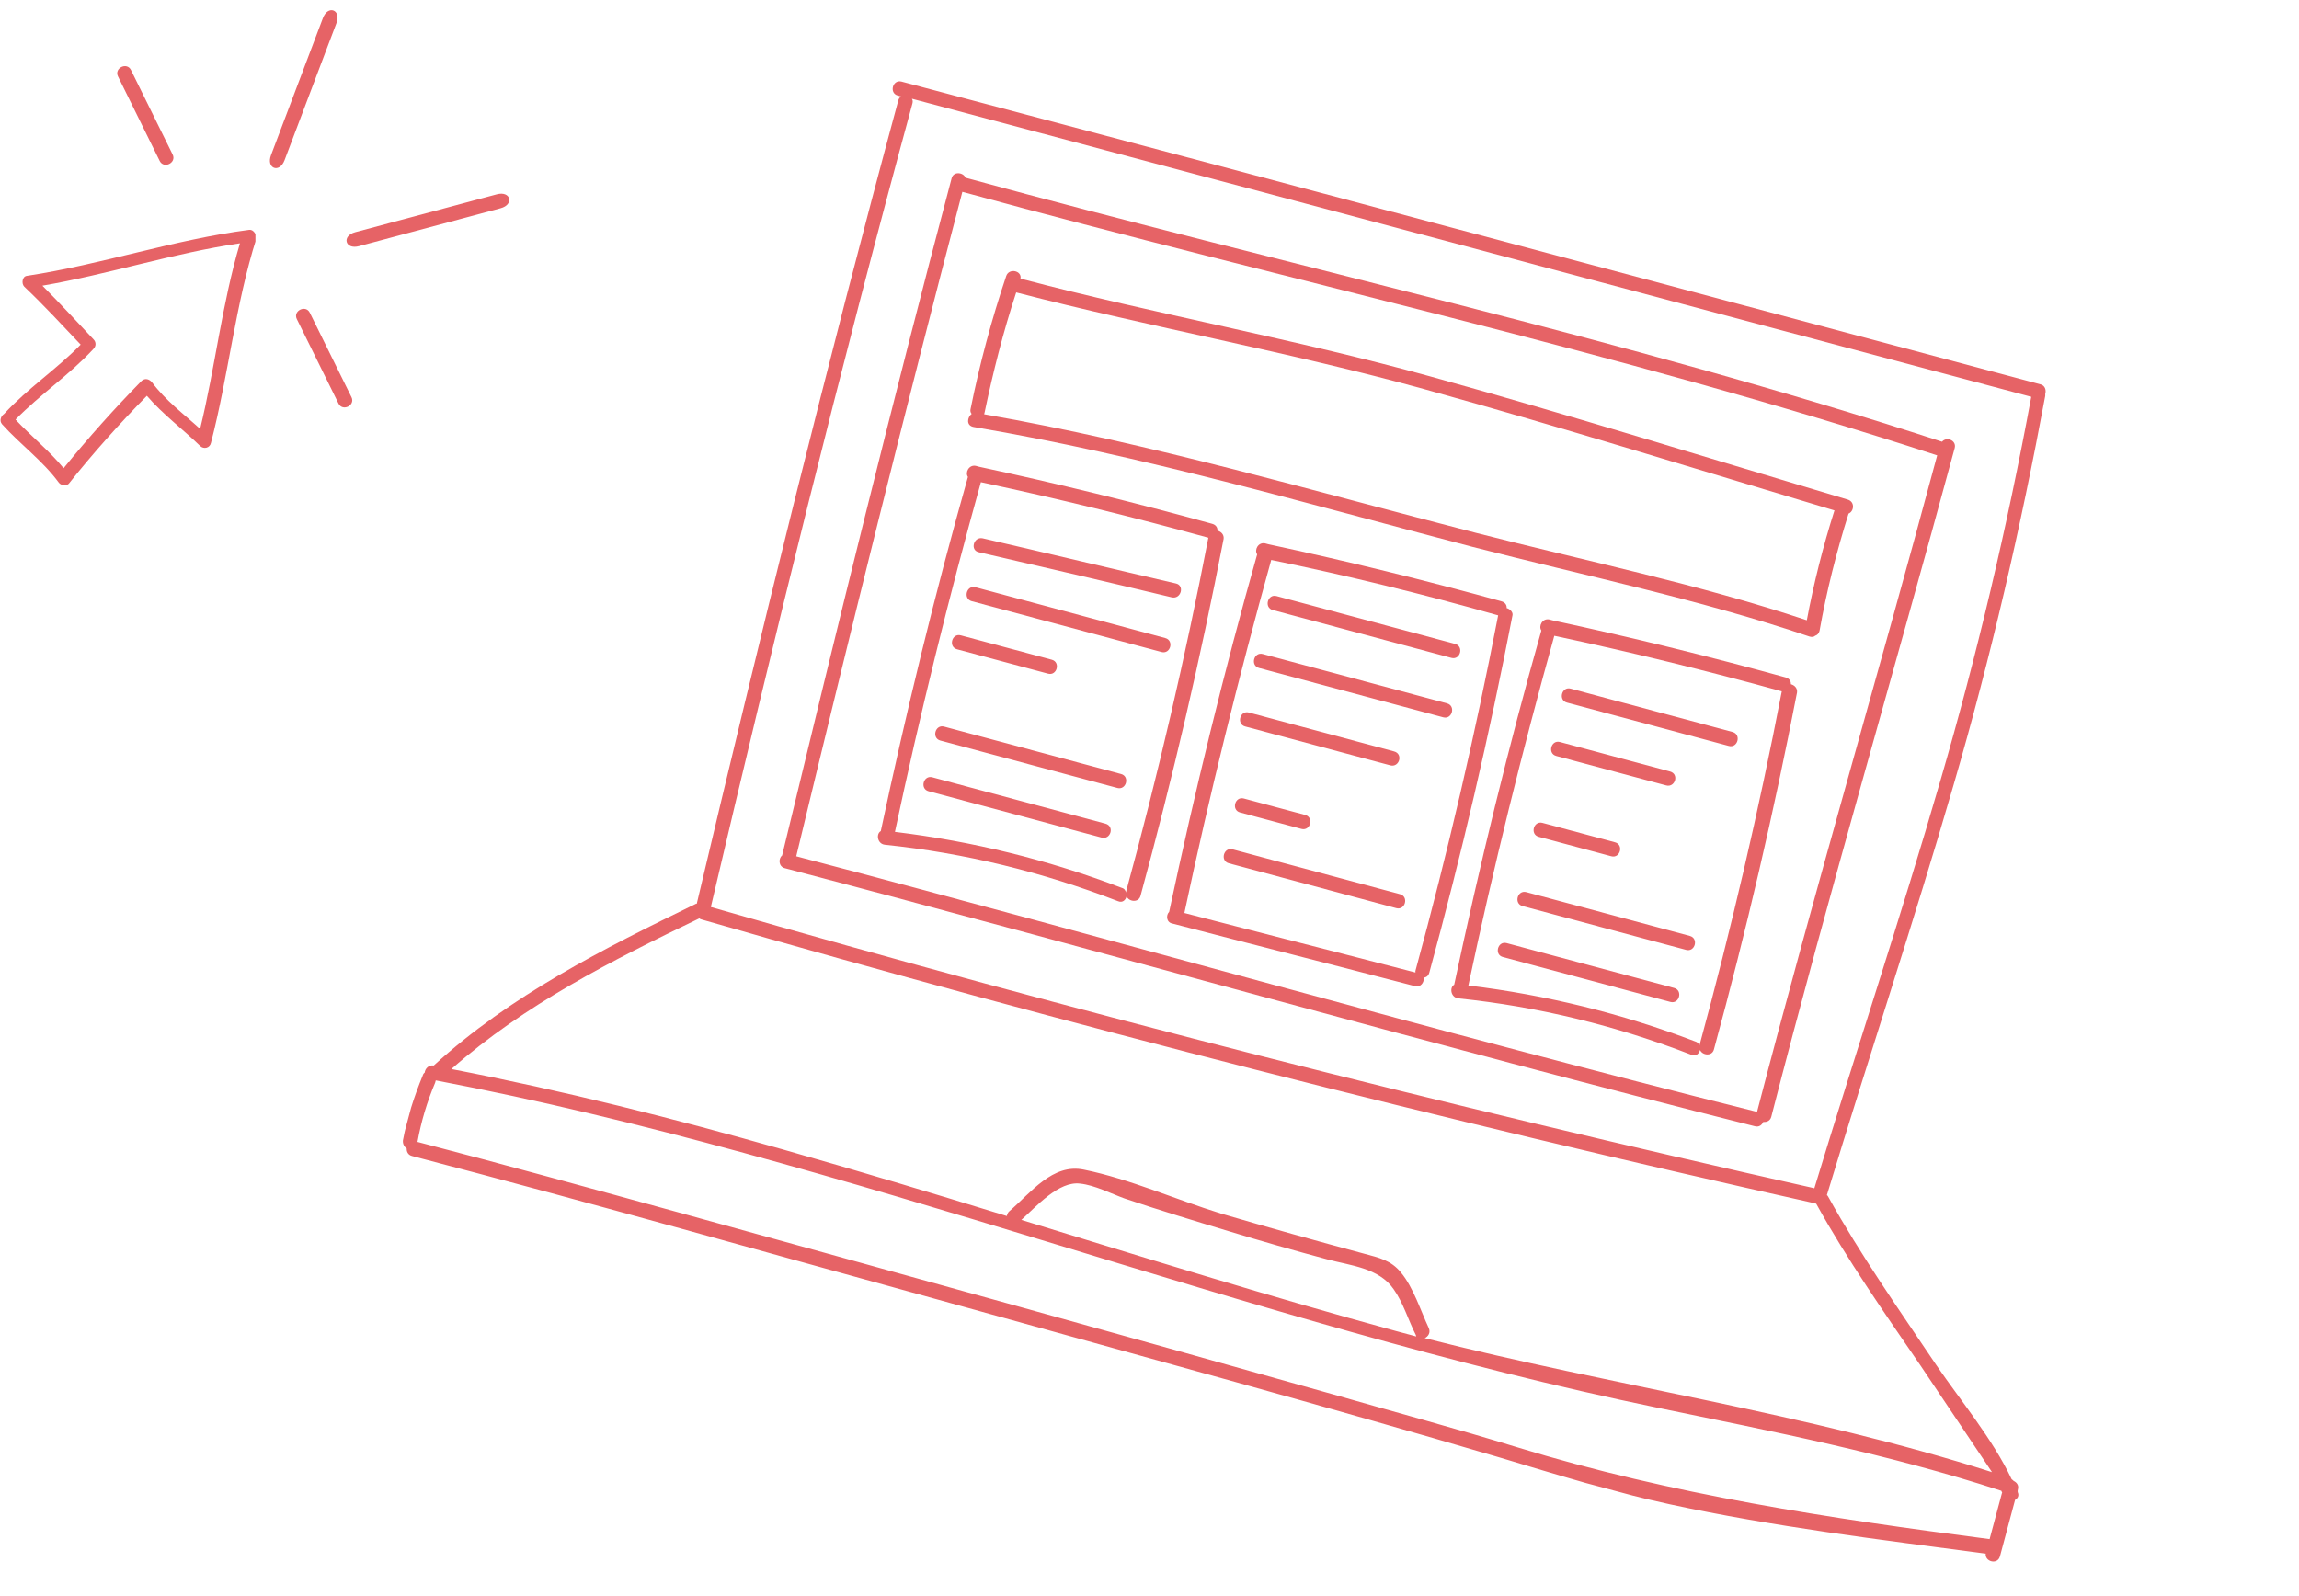 <svg width="180" height="125" viewBox="0 0 180 125" fill="none" xmlns="http://www.w3.org/2000/svg">
<g clip-path="url(#clip0_164_120)">
<path d="M61.234 66.998C60.933 67.245 60.956 67.86 61.437 67.989C86.783 74.64 111.988 81.816 137.405 88.204C137.711 88.286 137.944 88.115 138.058 87.864C138.332 87.891 138.598 87.774 138.68 87.468C143.19 69.935 148.313 52.566 153.042 35.092C153.206 34.48 152.399 34.17 152.051 34.593C126.928 26.408 101.091 20.891 75.597 13.919C75.428 13.499 74.662 13.387 74.509 13.956C69.844 31.541 65.517 49.264 61.246 66.954C61.234 66.998 61.234 66.998 61.234 66.998ZM151.671 35.662C147.068 52.842 142.039 69.861 137.567 87.076C112.401 80.802 87.469 73.653 62.342 67.06C66.531 49.676 70.808 32.315 75.348 15.024C100.755 21.972 126.592 27.489 151.671 35.662Z" fill="#E66366"/>
<path d="M157.979 116.863C157.958 116.763 157.982 116.676 157.994 116.632C158.076 116.326 157.904 116.093 157.653 115.979C157.621 115.923 157.578 115.912 157.502 115.845C156.007 112.68 153.521 109.718 151.603 106.908C148.69 102.567 145.666 98.289 143.141 93.724C143.109 93.668 143.077 93.613 143.034 93.601C146.288 82.854 149.837 72.232 152.961 61.449C155.885 51.409 158.218 41.305 160.125 31.04C160.148 30.952 160.116 30.897 160.14 30.809C160.21 30.547 160.117 30.194 159.768 30.101C130.073 22.191 100.336 14.269 70.586 6.392C69.886 6.204 69.594 7.297 70.293 7.485C70.38 7.508 70.468 7.531 70.555 7.555C70.445 7.619 70.366 7.738 70.331 7.869C64.688 28.753 59.526 49.766 54.551 70.782C54.551 70.782 54.551 70.782 54.507 70.771C47.235 74.304 39.983 77.937 33.962 83.445C33.557 83.383 33.289 83.686 33.25 84.004C33.195 84.036 33.128 84.112 33.093 84.243C32.417 85.889 31.873 87.571 31.547 89.311C31.521 89.585 31.649 89.806 31.844 89.952C31.829 90.183 31.945 90.448 32.251 90.53C46.832 94.343 61.287 98.451 75.82 102.439C89.73 106.306 103.664 110.087 117.471 114.161C121.895 115.487 126.264 116.845 130.737 117.809C138.886 119.571 147.191 120.578 155.472 121.673C155.395 122.308 156.401 122.577 156.588 121.878C156.986 120.392 157.373 118.949 157.771 117.463C157.993 117.335 158.095 117.128 157.979 116.863ZM159.038 31.076C157.154 41.254 154.801 51.259 151.912 61.168C148.812 71.863 145.286 82.398 142.055 93.058C113.062 86.554 84.235 79.252 55.655 71.032C60.599 49.96 65.749 28.991 71.435 8.119C71.482 7.944 71.462 7.845 71.398 7.734C100.611 15.514 129.824 23.295 159.038 31.076ZM54.762 71.917C54.794 71.972 54.882 71.996 54.969 72.019C83.768 80.298 112.801 87.702 142.024 94.221C142.068 94.233 142.068 94.233 142.112 94.244C142.155 94.256 142.155 94.256 142.199 94.268C144.628 98.667 147.544 102.822 150.373 106.953C151.776 109.063 153.222 111.184 154.625 113.293C155.064 113.926 155.492 114.603 155.963 115.292C141.462 110.657 126.282 108.557 111.547 104.796C111.813 104.68 112.037 104.365 111.857 103.989C111.232 102.65 110.648 100.807 109.69 99.66C108.916 98.703 107.986 98.501 106.806 98.184C103.047 97.177 99.343 96.138 95.606 95.043C92.101 93.963 88.462 92.332 84.862 91.602C82.422 91.089 80.726 93.398 79.022 94.863C78.899 94.97 78.864 95.102 78.829 95.233C72.986 93.433 67.175 91.688 61.297 90.02C52.72 87.581 44.117 85.416 35.341 83.721C41.102 78.658 47.878 75.226 54.762 71.917ZM110.88 104.664C110.355 104.523 109.831 104.383 109.306 104.242C99.438 101.551 89.708 98.522 79.966 95.537C81.136 94.492 82.893 92.48 84.569 92.695C85.709 92.812 87.026 93.493 88.052 93.862C90.759 94.775 93.446 95.588 96.176 96.414C98.732 97.192 101.343 97.939 103.922 98.63C105.715 99.11 107.962 99.291 109.109 100.957C109.86 102.001 110.275 103.424 110.859 104.565C110.848 104.609 110.891 104.62 110.88 104.664ZM118.77 113.338C113.964 111.863 109.112 110.562 104.283 109.175C87.249 104.376 70.235 99.677 53.178 94.966C46.37 93.095 39.518 91.212 32.687 89.429C32.978 87.82 33.431 86.301 34.072 84.786C34.083 84.743 34.107 84.655 34.118 84.611C66.619 90.79 97.439 103.593 129.854 110.264C138.869 112.117 147.951 113.894 156.696 116.753C156.728 116.809 156.716 116.852 156.76 116.864C156.432 118.088 156.104 119.312 155.776 120.536C143.234 118.909 130.936 117.066 118.77 113.338Z" fill="#E66366"/>
<path d="M76.076 32.414C75.72 32.694 75.644 33.329 76.224 33.438C89.492 35.681 102.262 39.43 115.269 42.822C124.079 45.089 133.093 46.942 141.684 49.853C141.859 49.9 142.002 49.891 142.124 49.784C142.279 49.731 142.402 49.624 142.46 49.405C143.018 46.275 143.782 43.247 144.733 40.222C145.153 40.053 145.253 39.33 144.697 39.134C133.806 35.888 122.907 32.499 111.958 29.472C101.359 26.538 90.534 24.621 79.899 21.819C80.02 21.195 79.002 20.969 78.783 21.613C77.639 25.008 76.702 28.505 75.995 32.017C75.96 32.149 75.969 32.291 76.076 32.414ZM111.633 30.509C122.364 33.478 132.957 36.785 143.629 39.973C142.736 42.779 142.007 45.676 141.464 48.576C132.993 45.744 124.153 43.937 115.561 41.729C102.718 38.428 90.122 34.725 77.053 32.441C77.065 32.398 77.076 32.354 77.088 32.31C77.757 29.116 78.545 26 79.563 22.9C90.209 25.659 101.034 27.575 111.633 30.509Z" fill="#E66366"/>
<path d="M95.321 41.553C95.335 41.323 95.207 41.101 94.901 41.019C88.88 39.359 82.769 37.862 76.654 36.552C76.567 36.528 76.479 36.505 76.436 36.493L76.392 36.481C75.856 36.384 75.549 37.005 75.785 37.349C73.194 46.494 70.941 55.777 68.962 65.086C68.574 65.31 68.692 66.091 69.284 66.156C75.574 66.811 81.642 68.296 87.543 70.58C87.881 70.717 88.126 70.502 88.208 70.196C88.377 70.616 89.143 70.728 89.296 70.159C91.822 60.904 93.988 51.598 95.804 42.198C95.842 41.88 95.627 41.635 95.321 41.553ZM87.824 69.531C82.087 67.338 76.15 65.887 70.069 65.148C72.025 55.927 74.275 46.831 76.799 37.762C82.782 39.037 88.719 40.487 94.609 42.112C92.805 51.468 90.651 60.73 88.147 69.898C88.139 69.756 88.043 69.589 87.824 69.531Z" fill="#E66366"/>
<path d="M117.965 47.621C117.98 47.39 117.852 47.169 117.546 47.087C111.525 45.426 105.413 43.929 99.299 42.619C99.211 42.596 99.124 42.572 99.08 42.56L99.037 42.549C98.5 42.452 98.193 43.072 98.429 43.417C95.815 52.649 93.55 61.975 91.548 71.372L91.536 71.415C91.279 71.675 91.313 72.246 91.806 72.331C98.113 73.974 104.475 75.585 110.781 77.228C111.219 77.345 111.511 76.955 111.473 76.57C111.671 76.53 111.838 76.434 111.908 76.171C114.435 66.915 116.6 57.61 118.416 48.21C118.487 47.948 118.227 47.691 117.965 47.621ZM117.297 48.191C115.493 57.547 113.339 66.809 110.835 75.978C110.824 76.021 110.8 76.109 110.832 76.164C104.788 74.592 98.732 73.062 92.731 71.501C94.698 62.236 96.983 53.009 99.531 43.852C105.482 45.072 111.419 46.523 117.297 48.191Z" fill="#E66366"/>
<path d="M140.216 53.583C140.231 53.353 140.103 53.131 139.797 53.049C133.776 51.389 127.664 49.892 121.55 48.581C121.462 48.558 121.375 48.534 121.331 48.523L121.287 48.511C120.751 48.414 120.444 49.035 120.68 49.379C118.089 58.524 115.836 67.806 113.857 77.115C113.469 77.339 113.588 78.121 114.18 78.186C120.47 78.84 126.538 80.326 132.438 82.61C132.776 82.747 133.022 82.532 133.104 82.226C133.272 82.646 134.039 82.757 134.191 82.189C136.718 72.933 138.883 63.627 140.699 54.228C140.738 53.91 140.522 53.665 140.216 53.583ZM132.72 81.56C126.982 79.367 121.045 77.917 114.965 77.178C116.92 67.956 119.17 58.861 121.694 49.791C127.678 51.066 133.614 52.517 139.504 54.142C137.7 63.498 135.546 72.76 133.043 81.928C133.034 81.785 132.938 81.619 132.72 81.56Z" fill="#E66366"/>
<path d="M91.764 46.785C92.475 46.928 92.768 45.836 92.057 45.692C87.026 44.531 81.964 43.316 76.933 42.155C76.222 42.011 75.93 43.104 76.641 43.248C81.671 44.408 86.745 45.581 91.764 46.785Z" fill="#E66366"/>
<path d="M91.238 49.971C86.298 48.647 81.314 47.312 76.375 45.988C75.675 45.801 75.382 46.893 76.082 47.081C81.022 48.404 86.005 49.74 90.945 51.063C91.644 51.251 91.937 50.158 91.238 49.971Z" fill="#E66366"/>
<path d="M82.35 51.665C79.99 51.033 77.585 50.389 75.225 49.756C74.525 49.569 74.233 50.661 74.932 50.849C77.293 51.481 79.697 52.126 82.058 52.758C82.757 52.946 83.05 51.853 82.35 51.665Z" fill="#E66366"/>
<path d="M87.776 60.616C83.142 59.374 78.552 58.144 73.919 56.903C73.219 56.715 72.926 57.808 73.626 57.996C78.26 59.237 82.85 60.467 87.483 61.709C88.183 61.896 88.476 60.803 87.776 60.616Z" fill="#E66366"/>
<path d="M86.547 64.503C82.045 63.297 77.498 62.079 72.996 60.872C72.296 60.685 72.004 61.778 72.703 61.965C77.206 63.172 81.752 64.39 86.255 65.596C86.954 65.784 87.291 64.703 86.547 64.503Z" fill="#E66366"/>
<path d="M99.651 47.774C104.329 49.027 108.962 50.269 113.64 51.522C114.339 51.709 114.632 50.617 113.933 50.429C109.255 49.176 104.622 47.934 99.944 46.681C99.245 46.493 98.952 47.586 99.651 47.774Z" fill="#E66366"/>
<path d="M98.576 52.312C103.384 53.6 108.193 54.889 113.001 56.177C113.701 56.364 113.994 55.272 113.294 55.084C108.486 53.796 103.677 52.507 98.868 51.219C98.169 51.031 97.876 52.124 98.576 52.312Z" fill="#E66366"/>
<path d="M109.147 58.846C105.344 57.827 101.585 56.819 97.781 55.8C97.082 55.613 96.789 56.706 97.489 56.893C101.292 57.912 105.051 58.919 108.854 59.938C109.554 60.126 109.89 59.045 109.147 58.846Z" fill="#E66366"/>
<path d="M101.899 64.915C102.598 65.103 102.891 64.01 102.192 63.822C100.574 63.389 99 62.967 97.383 62.534C96.683 62.347 96.391 63.44 97.09 63.627C98.708 64.06 100.325 64.494 101.899 64.915Z" fill="#E66366"/>
<path d="M96.504 66.515C95.804 66.328 95.511 67.421 96.211 67.608C100.582 68.779 104.954 69.951 109.325 71.122C110.025 71.309 110.318 70.217 109.618 70.029C105.247 68.858 100.875 67.686 96.504 66.515Z" fill="#E66366"/>
<path d="M130.748 60.417C127.863 59.644 125.021 58.882 122.136 58.109C121.436 57.922 121.144 59.014 121.843 59.202C124.728 59.975 127.57 60.736 130.455 61.51C131.154 61.697 131.491 60.616 130.748 60.417Z" fill="#E66366"/>
<path d="M135.359 58.419C136.059 58.607 136.352 57.514 135.652 57.326C131.412 56.19 127.215 55.066 122.975 53.929C122.275 53.742 121.983 54.835 122.682 55.022C126.922 56.159 131.119 57.283 135.359 58.419Z" fill="#E66366"/>
<path d="M120.767 64.442C120.067 64.255 119.774 65.348 120.474 65.535C122.354 66.039 124.277 66.554 126.157 67.058C126.856 67.245 127.149 66.153 126.45 65.965C124.57 65.461 122.69 64.958 120.767 64.442Z" fill="#E66366"/>
<path d="M132.31 73.298C128.026 72.15 123.741 71.002 119.501 69.866C118.802 69.679 118.509 70.772 119.208 70.959C123.492 72.107 127.776 73.255 132.017 74.391C132.716 74.578 133.009 73.486 132.31 73.298Z" fill="#E66366"/>
<path d="M131.077 77.372C126.706 76.201 122.334 75.03 117.963 73.858C117.263 73.671 116.97 74.764 117.67 74.951C122.041 76.122 126.413 77.294 130.784 78.465C131.484 78.653 131.777 77.56 131.077 77.372Z" fill="#E66366"/>
</g>
<path d="M9.24 5.988C10.321 8.179 11.422 10.412 12.503 12.603C12.824 13.253 13.838 12.752 13.518 12.103C12.437 9.911 11.336 7.679 10.255 5.487C9.934 4.838 8.92 5.338 9.24 5.988Z" fill="#E66366"/>
<path d="M23.24 24.988C24.321 27.179 25.422 29.412 26.503 31.603C26.824 32.253 27.838 31.752 27.518 31.103C26.437 28.911 25.336 26.679 24.255 24.487C23.934 23.838 22.92 24.338 23.24 24.988Z" fill="#E66366"/>
<path d="M25.282 1.417C23.936 4.972 22.566 8.592 21.22 12.147C20.822 13.2 21.88 13.601 22.279 12.547C23.624 8.993 24.995 5.372 26.34 1.818C26.739 0.764 25.681 0.364 25.282 1.417Z" fill="#E66366"/>
<path d="M27.816 18.183C31.488 17.201 35.227 16.2 38.899 15.218C39.987 14.927 40.279 16.02 39.191 16.311C35.52 17.293 31.78 18.294 28.108 19.276C27.02 19.567 26.728 18.474 27.816 18.183Z" fill="#E66366"/>
<g clip-path="url(#clip1_164_120)">
<path d="M19.514 18C13.604 18.769 7.976 20.713 2.105 21.603C1.741 21.644 1.66 22.21 1.903 22.453C3.442 23.911 4.859 25.449 6.316 26.988C4.413 28.931 2.146 30.429 0.324 32.413C0.081 32.575 -0.081 32.939 0.162 33.223C1.579 34.802 3.32 36.057 4.575 37.757C4.737 38 5.142 38.121 5.385 37.879C7.288 35.49 9.352 33.182 11.498 30.996C12.753 32.453 14.292 33.587 15.668 34.923C15.952 35.206 16.438 35.085 16.518 34.68C17.895 29.377 18.421 23.87 20.081 18.648C20.081 18.364 19.838 17.959 19.514 18ZM15.668 33.587C14.373 32.413 12.956 31.36 11.903 29.943C11.701 29.7 11.377 29.579 11.093 29.822C8.948 32.008 6.923 34.275 4.98 36.664C3.846 35.288 2.429 34.154 1.215 32.858C3.158 30.875 5.466 29.336 7.328 27.312C7.531 27.109 7.531 26.785 7.328 26.583C5.992 25.166 4.697 23.749 3.32 22.372C8.502 21.482 13.563 19.822 18.786 19.053C17.369 23.83 16.842 28.81 15.668 33.587Z" fill="#E66366"/>
</g>
<defs>
<clipPath id="clip0_164_120">
<rect width="129.435" height="92.325" fill="white" transform="translate(54.895 2) rotate(15)"/>
</clipPath>
<clipPath id="clip1_164_120">
<rect width="20" height="20" fill="white" transform="translate(0 18)"/>
</clipPath>
</defs>
</svg>
